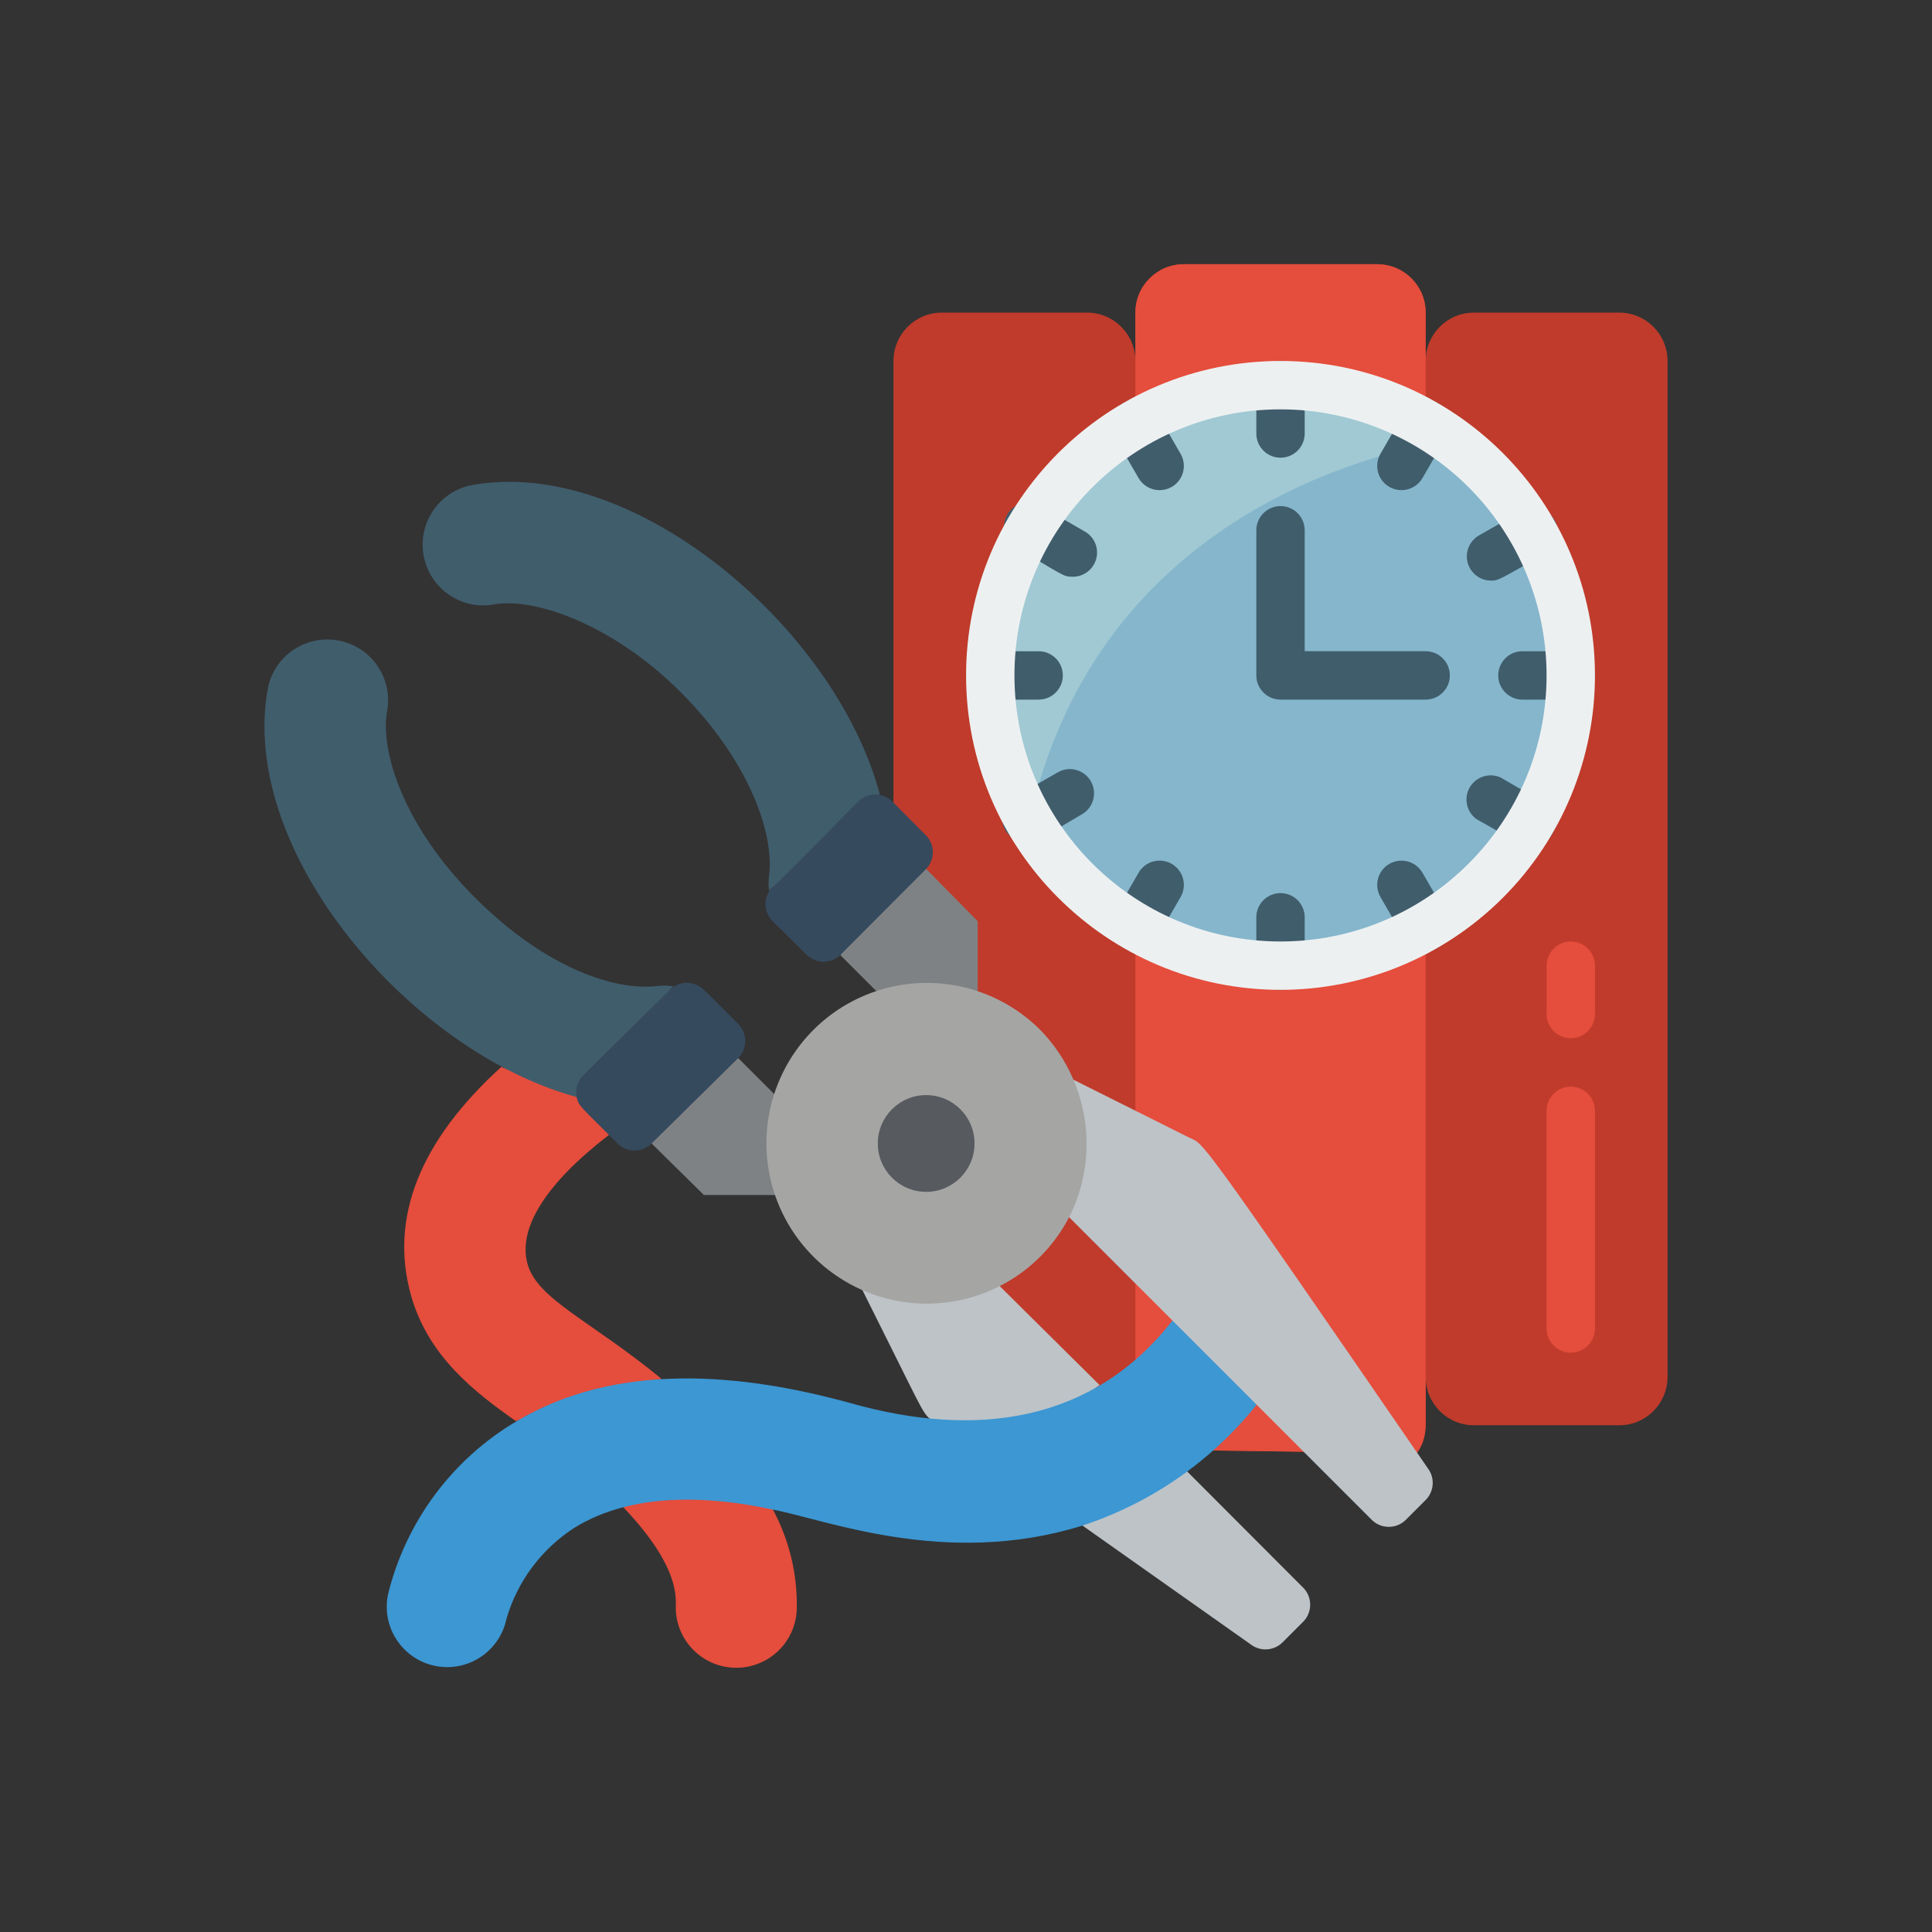 <?xml version="1.0" encoding="utf-8"?>
<!-- Generator: Adobe Illustrator 16.0.0, SVG Export Plug-In . SVG Version: 6.00 Build 0)  -->
<!DOCTYPE svg PUBLIC "-//W3C//DTD SVG 1.1//EN" "http://www.w3.org/Graphics/SVG/1.1/DTD/svg11.dtd">
<svg version="1.1" id="Layer_1" xmlns="http://www.w3.org/2000/svg" xmlns:xlink="http://www.w3.org/1999/xlink" x="0px" y="0px"
	 width="100px" height="100px" viewBox="0 0 100 100" enable-background="new 0 0 100 100" xml:space="preserve">
<rect x="0" y="0" width="100" height="100" fill="#333333" stroke="none"/>
<g id="_x30_01---Cutting-Wires-Bomb_1_" transform="translate(-1)">
	<path id="Shape_122_" fill="#C03B2B" d="M84.808,16.18h-7.512c-1.384,0-2.504,1.121-2.504,2.504V16.18
		c0-1.383-1.122-2.504-2.504-2.504H62.271c-1.383,0-2.504,1.121-2.504,2.504v2.504c0-1.383-1.121-2.504-2.504-2.504h-7.513
		c-1.382,0-2.503,1.121-2.503,2.504v48.827c0,1.384,1.121,2.505,2.503,2.505l7.513,3.756c1.383,0,2.504-1.121,2.504-2.505v3.756
		l14.561,0.201c0.576-0.79,0.464-1.252,0.464-3.957c0,1.384,1.12,2.505,2.504,2.505h7.512c1.383,0,2.504-1.121,2.504-2.505V18.684
		C87.312,17.301,86.19,16.18,84.808,16.18z M80.226,42.597c-3.696,6.262-11.348,8.979-18.165,6.447
		c-6.817-2.528-10.846-9.578-9.561-16.736c1.282-7.157,7.508-12.368,14.779-12.372c5.396-0.004,10.378,2.887,13.053,7.572
		C83.009,32.191,82.967,37.95,80.226,42.597L80.226,42.597z"/>
	<path id="Shape_121_" fill="#E54D3C" d="M59.768,75.022V47.98c4.648,2.684,10.376,2.684,15.024,0v25.791
		c0,0.52-0.162,1.028-0.464,1.452L59.768,75.022z"/>
	<path id="Shape_120_" fill="#BDC3C7" d="M68.419,83.974l-1.026,1.027c-0.428,0.432-1.104,0.496-1.603,0.15l-8.864-6.26
		c0.964-0.301,0.488-2.366,1.327-2.779s3.306,0.613,4.144,0l6.022,6.033c0.253,0.236,0.396,0.568,0.396,0.914
		C68.815,83.407,68.672,83.737,68.419,83.974L68.419,83.974z"/>
	<path id="Shape_119_" fill="#BDC3C7" d="M57.915,71.693c-1.391,0.838-1.665,4.019-3.757,4.269
		c-1.101,0.138-3.756-2.391-5.008-2.504c-0.463-0.425-0.35-0.376-3.756-7.174l0.302-0.301c2.043,0.974,4.416,0.974,6.459,0
		L57.915,71.693z"/>
	<path id="Shape_118_" fill="#E54D3C" d="M42.24,83.323c-0.073,1.729-1.533,3.07-3.261,2.998c-1.729-0.072-3.072-1.531-2.999-3.262
		c0.074-1.814-1.49-3.755-2.742-5.069c1.252-0.325,2.503-3.029,3.993-2.968c1.178,0,2.441,2.792,3.757,3.081
		C41.856,79.703,42.288,81.503,42.24,83.323L42.24,83.323z"/>
	<path id="Shape_117_" fill="#E54D3C" d="M35.254,71.38c-2.004,0.112-1.353,1.715-3.03,2.392c-0.7,0.288-3.881-0.589-4.519-0.214
		c-2.104-1.477-4.545-3.343-5.435-6.522c-1.114-4.006,0.451-7.976,4.683-11.818c1.252,0.701,3.631-1.253,4.933-0.852
		c0.054,0.235,0.171,0.452,0.338,0.626l0.288,3.756c-3.255,2.504-4.721,4.833-4.207,6.674C28.818,67.261,31.535,68.325,35.254,71.38
		L35.254,71.38z"/>
	<path id="Shape_116_" fill="#E54D3C" d="M74.792,16.18v5.759c-4.648-2.683-10.376-2.683-15.024,0V16.18
		c0-1.383,1.121-2.504,2.504-2.504h10.017C73.67,13.676,74.792,14.797,74.792,16.18z"/>
	<path id="Shape_115_" fill="#85B6CC" d="M80.363,27.572c-2.665-4.719-7.664-7.637-13.084-7.637
		c-13.696,0-20.231,16.914-10.166,26.079c2.762,2.567,6.396,3.987,10.166,3.969c5.342,0,10.283-2.837,12.976-7.45
		C82.948,37.921,82.988,32.225,80.363,27.572z"/>
	<path id="Shape_114_" fill="#A0C9D3" d="M76.044,22.766c-5.522,0.926-18.468,4.857-21.76,19.706l-0.089-0.151
		c-2.613-4.649-2.564-10.337,0.127-14.941c2.691-4.605,7.624-7.438,12.957-7.443C70.429,19.914,73.502,20.906,76.044,22.766
		L76.044,22.766z"/>
	<path id="Shape_113_" fill="#405D6C" d="M46.547,41.144c-0.4-0.087-0.839,1.253-1.139,1.591c-4.821,3.493-4.42,3.155-4.595,3.38
		c-0.044-0.273-0.044-0.552,0-0.826c0.262-2.179-1.065-5.946-4.583-9.465c-3.519-3.518-7.612-4.934-9.69-4.532
		c-1.686,0.283-3.288-0.832-3.608-2.511c-0.32-1.678,0.76-3.305,2.432-3.662C33.714,23.554,44.243,32.455,46.547,41.144z"/>
	<path id="Shape_112_" fill="#405D6C" d="M35.867,51.06c-0.238,0.163,0.075-0.287-3.381,5.222c-0.312,0.3-1.677,0.112-1.59,0.513
		c-8.688-2.341-17.603-12.771-16.025-21.208c0.357-1.672,1.983-2.752,3.662-2.432s2.794,1.923,2.511,3.608
		c-0.401,2.078,0.839,5.996,4.532,9.69c3.693,3.692,7.286,4.845,9.465,4.582C35.316,50.999,35.595,51.008,35.867,51.06L35.867,51.06
		z"/>
	<path id="Shape_111_" fill="#7F8284" d="M51.604,47.68v4.494c-1.469-0.562-3.078-0.64-4.595-0.226l-2.504-2.503l1.152-3.043
		l3.28-1.428L51.604,47.68z"/>
	<path id="Shape_110_" fill="#7F8284" d="M41.927,61.852h-4.494l-2.704-2.666l1.126-2.942l3.355-1.478l2.504,2.505
		C41.298,58.781,41.372,60.386,41.927,61.852z"/>
	<g>
		<path id="Shape_109_" fill="#405D6C" d="M74.792,36.212h-7.513c-0.69,0-1.252-0.561-1.252-1.253v-7.512
			c0-0.691,0.562-1.252,1.252-1.252c0.691,0,1.252,0.561,1.252,1.252v6.261h6.261c0.691,0,1.252,0.56,1.252,1.251
			C76.044,35.651,75.483,36.212,74.792,36.212z"/>
		<path id="Shape_108_" fill="#405D6C" d="M67.279,23.691c-0.69,0-1.252-0.561-1.252-1.252v-2.504c0-0.691,0.562-1.252,1.252-1.252
			c0.691,0,1.252,0.561,1.252,1.252v2.504C68.531,23.131,67.971,23.691,67.279,23.691z"/>
		<path id="Shape_107_" fill="#405D6C" d="M67.279,51.234c-0.69,0-1.252-0.56-1.252-1.251v-2.505c0-0.69,0.562-1.251,1.252-1.251
			c0.691,0,1.252,0.561,1.252,1.251v2.505C68.531,50.675,67.971,51.234,67.279,51.234z"/>
		<path id="Shape_106_" fill="#405D6C" d="M82.304,36.212h-2.505c-0.69,0-1.251-0.561-1.251-1.253c0-0.691,0.561-1.251,1.251-1.251
			h2.505c0.691,0,1.252,0.56,1.252,1.251C83.556,35.651,82.995,36.212,82.304,36.212z"/>
		<path id="Shape_105_" fill="#405D6C" d="M54.76,36.212h-2.504c-0.692,0-1.252-0.561-1.252-1.253c0-0.691,0.56-1.251,1.252-1.251
			h2.504c0.69,0,1.252,0.56,1.252,1.251C56.012,35.651,55.45,36.212,54.76,36.212z"/>
		<path id="Shape_104_" fill="#405D6C" d="M61.02,25.37c-0.449,0.001-0.864-0.237-1.089-0.627l-1.252-2.166
			c-0.224-0.389-0.223-0.868,0.002-1.256c0.226-0.39,0.641-0.628,1.09-0.626c0.448,0,0.863,0.24,1.086,0.631l1.252,2.165
			c0.225,0.389,0.224,0.866-0.001,1.255C61.883,25.134,61.468,25.371,61.02,25.37z"/>
		<path id="Shape_103_" fill="#405D6C" d="M74.792,49.22c-0.449,0.001-0.865-0.237-1.09-0.626l-1.252-2.166
			c-0.223-0.39-0.223-0.868,0.003-1.257c0.225-0.388,0.64-0.627,1.089-0.626c0.449,0.002,0.863,0.242,1.086,0.631l1.253,2.166
			c0.224,0.389,0.224,0.867-0.001,1.254C75.654,48.984,75.24,49.221,74.792,49.22z"/>
		<path id="Shape_102_" fill="#405D6C" d="M73.539,25.37c-0.447,0.001-0.862-0.236-1.087-0.624
			c-0.225-0.389-0.227-0.866-0.002-1.255l1.252-2.165c0.225-0.391,0.638-0.631,1.087-0.631c0.449-0.002,0.864,0.236,1.09,0.626
			c0.225,0.388,0.226,0.867,0.002,1.256l-1.253,2.166C74.403,25.133,73.988,25.371,73.539,25.37z"/>
		<path id="Shape_101_" fill="#405D6C" d="M59.768,49.22c-0.448,0.001-0.862-0.235-1.088-0.624
			c-0.225-0.387-0.226-0.865-0.001-1.254l1.252-2.166c0.346-0.603,1.113-0.809,1.715-0.464c0.602,0.346,0.81,1.114,0.463,1.716
			l-1.252,2.166C60.632,48.982,60.217,49.221,59.768,49.22z"/>
		<path id="Shape_100_" fill="#405D6C" d="M54.195,43.599c-0.596,0.033-1.134-0.358-1.284-0.938
			c-0.148-0.579,0.132-1.183,0.672-1.44l2.178-1.252c0.603-0.339,1.364-0.126,1.704,0.476c0.339,0.599,0.132,1.359-0.464,1.702
			C54.548,43.585,54.622,43.599,54.195,43.599z"/>
		<path id="Shape_99_" fill="#405D6C" d="M78.185,30.052c-0.57,0.004-1.071-0.378-1.219-0.929s0.097-1.132,0.593-1.413l2.191-1.251
			c0.601-0.347,1.369-0.139,1.715,0.463c0.345,0.601,0.138,1.369-0.464,1.715C78.548,30.038,78.548,30.052,78.185,30.052z"/>
		<path id="Shape_98_" fill="#405D6C" d="M56.5,29.852c-0.451,0-0.476-0.075-2.792-1.453c-0.436-0.196-0.721-0.624-0.736-1.101
			c-0.015-0.479,0.244-0.923,0.666-1.146c0.423-0.223,0.937-0.188,1.321,0.095l2.167,1.251c0.511,0.275,0.765,0.864,0.615,1.425
			C57.593,29.481,57.079,29.866,56.5,29.852z"/>
		<path id="Shape_97_" fill="#405D6C" d="M80.213,43.848c-0.414,0-0.414-0.124-2.792-1.451c-0.52-0.378-0.669-1.087-0.347-1.643
			c0.323-0.555,1.014-0.775,1.599-0.511l2.153,1.252c0.508,0.273,0.762,0.858,0.616,1.417
			C81.298,43.471,80.789,43.857,80.213,43.848z"/>
	</g>
	<path id="Shape_96_" fill="#3C97D3" d="M66.027,72.731c-2.353,2.931-5.513,5.107-9.089,6.261
		c-6.986,2.14-13.159-0.326-15.913-0.852c-3.405-0.738-7.299-0.889-10.254,0.913c-1.721,1.094-2.984,2.775-3.556,4.732
		c-0.346,1.693-1.999,2.787-3.693,2.441s-2.787-2-2.441-3.693c0.924-3.775,3.335-7.018,6.686-8.988
		c5.134-3.043,11.52-2.505,17.277-0.914c6.474,1.828,12.521,1.014,16.651-4.294l3.618,0.2L66.027,72.731z"/>
	<path id="Shape_95_" fill="#E54D3C" d="M82.304,53.739c-0.692,0-1.253-0.561-1.253-1.253v-2.503c0-0.691,0.561-1.252,1.253-1.252
		c0.691,0,1.252,0.561,1.252,1.252v2.503C83.556,53.179,82.995,53.739,82.304,53.739z"/>
	<path id="Shape_94_" fill="#E54D3C" d="M82.304,70.016c-0.692,0-1.253-0.562-1.253-1.253V57.495c0-0.691,0.561-1.252,1.253-1.252
		c0.691,0,1.252,0.561,1.252,1.252v11.268C83.556,69.454,82.995,70.016,82.304,70.016z"/>
	<path id="Shape_93_" fill="#EDF0F1" d="M67.279,51.234c-8.989,0-16.275-7.286-16.275-16.275c0-8.988,7.286-16.275,16.275-16.275
		s16.276,7.287,16.276,16.275c0,4.316-1.715,8.457-4.768,11.509C75.736,49.52,71.597,51.234,67.279,51.234z M67.279,21.188
		c-7.605,0-13.771,6.166-13.771,13.771c0,7.606,6.166,13.772,13.771,13.772c7.606,0,13.771-6.166,13.771-13.772
		c0-3.651-1.45-7.155-4.033-9.738C74.435,22.639,70.933,21.188,67.279,21.188z"/>
	<path id="Shape_92_" fill="#BDC3C7" d="M74.792,77.64l-1.026,1.026c-0.489,0.485-1.277,0.485-1.766,0L55.724,62.39
		c0.978-2.046,0.978-4.425,0-6.472l0.301-0.301l6.51,3.256c0.827,0.412,0.113-0.702,12.37,17.126
		C75.281,76.497,75.233,77.197,74.792,77.64L74.792,77.64z"/>
	<path id="Shape_91_" fill="#A5A5A4" d="M56.449,62.778c-1.567,3.255-5.059,5.122-8.637,4.617c-3.576-0.504-6.417-3.263-7.024-6.824
		c-0.606-3.562,1.16-7.105,4.368-8.767c3.208-1.66,7.122-1.056,9.679,1.496C57.293,55.816,57.936,59.592,56.449,62.778z"/>
	<circle id="Oval_11_" fill="#575A5F" cx="48.938" cy="59.186" r="2.504"/>
	<path id="Shape_90_" fill="#364A5E" d="M39.21,54.766l-4.481,4.42c-0.489,0.484-1.277,0.484-1.767,0
		c-1.914-1.929-1.99-1.891-2.115-2.392c-0.086-0.413,0.041-0.84,0.338-1.139l4.482-4.421c0.488-0.484,1.276-0.484,1.766,0
		c0.914,0.902,0.525,0.502,1.777,1.767C39.695,53.488,39.695,54.277,39.21,54.766z"/>
	<path id="Shape_89_" fill="#364A5E" d="M48.938,44.975l-4.42,4.433c-0.235,0.237-0.556,0.371-0.89,0.371
		c-0.332,0-0.653-0.134-0.889-0.371l-1.752-1.728c-0.417-0.418-0.485-1.069-0.163-1.565c0.112-0.163-0.238,0.301,4.595-4.632
		c0.488-0.485,1.276-0.485,1.765,0l1.766,1.777C49.399,43.746,49.396,44.496,48.938,44.975L48.938,44.975z"/>
</g>
</svg>
